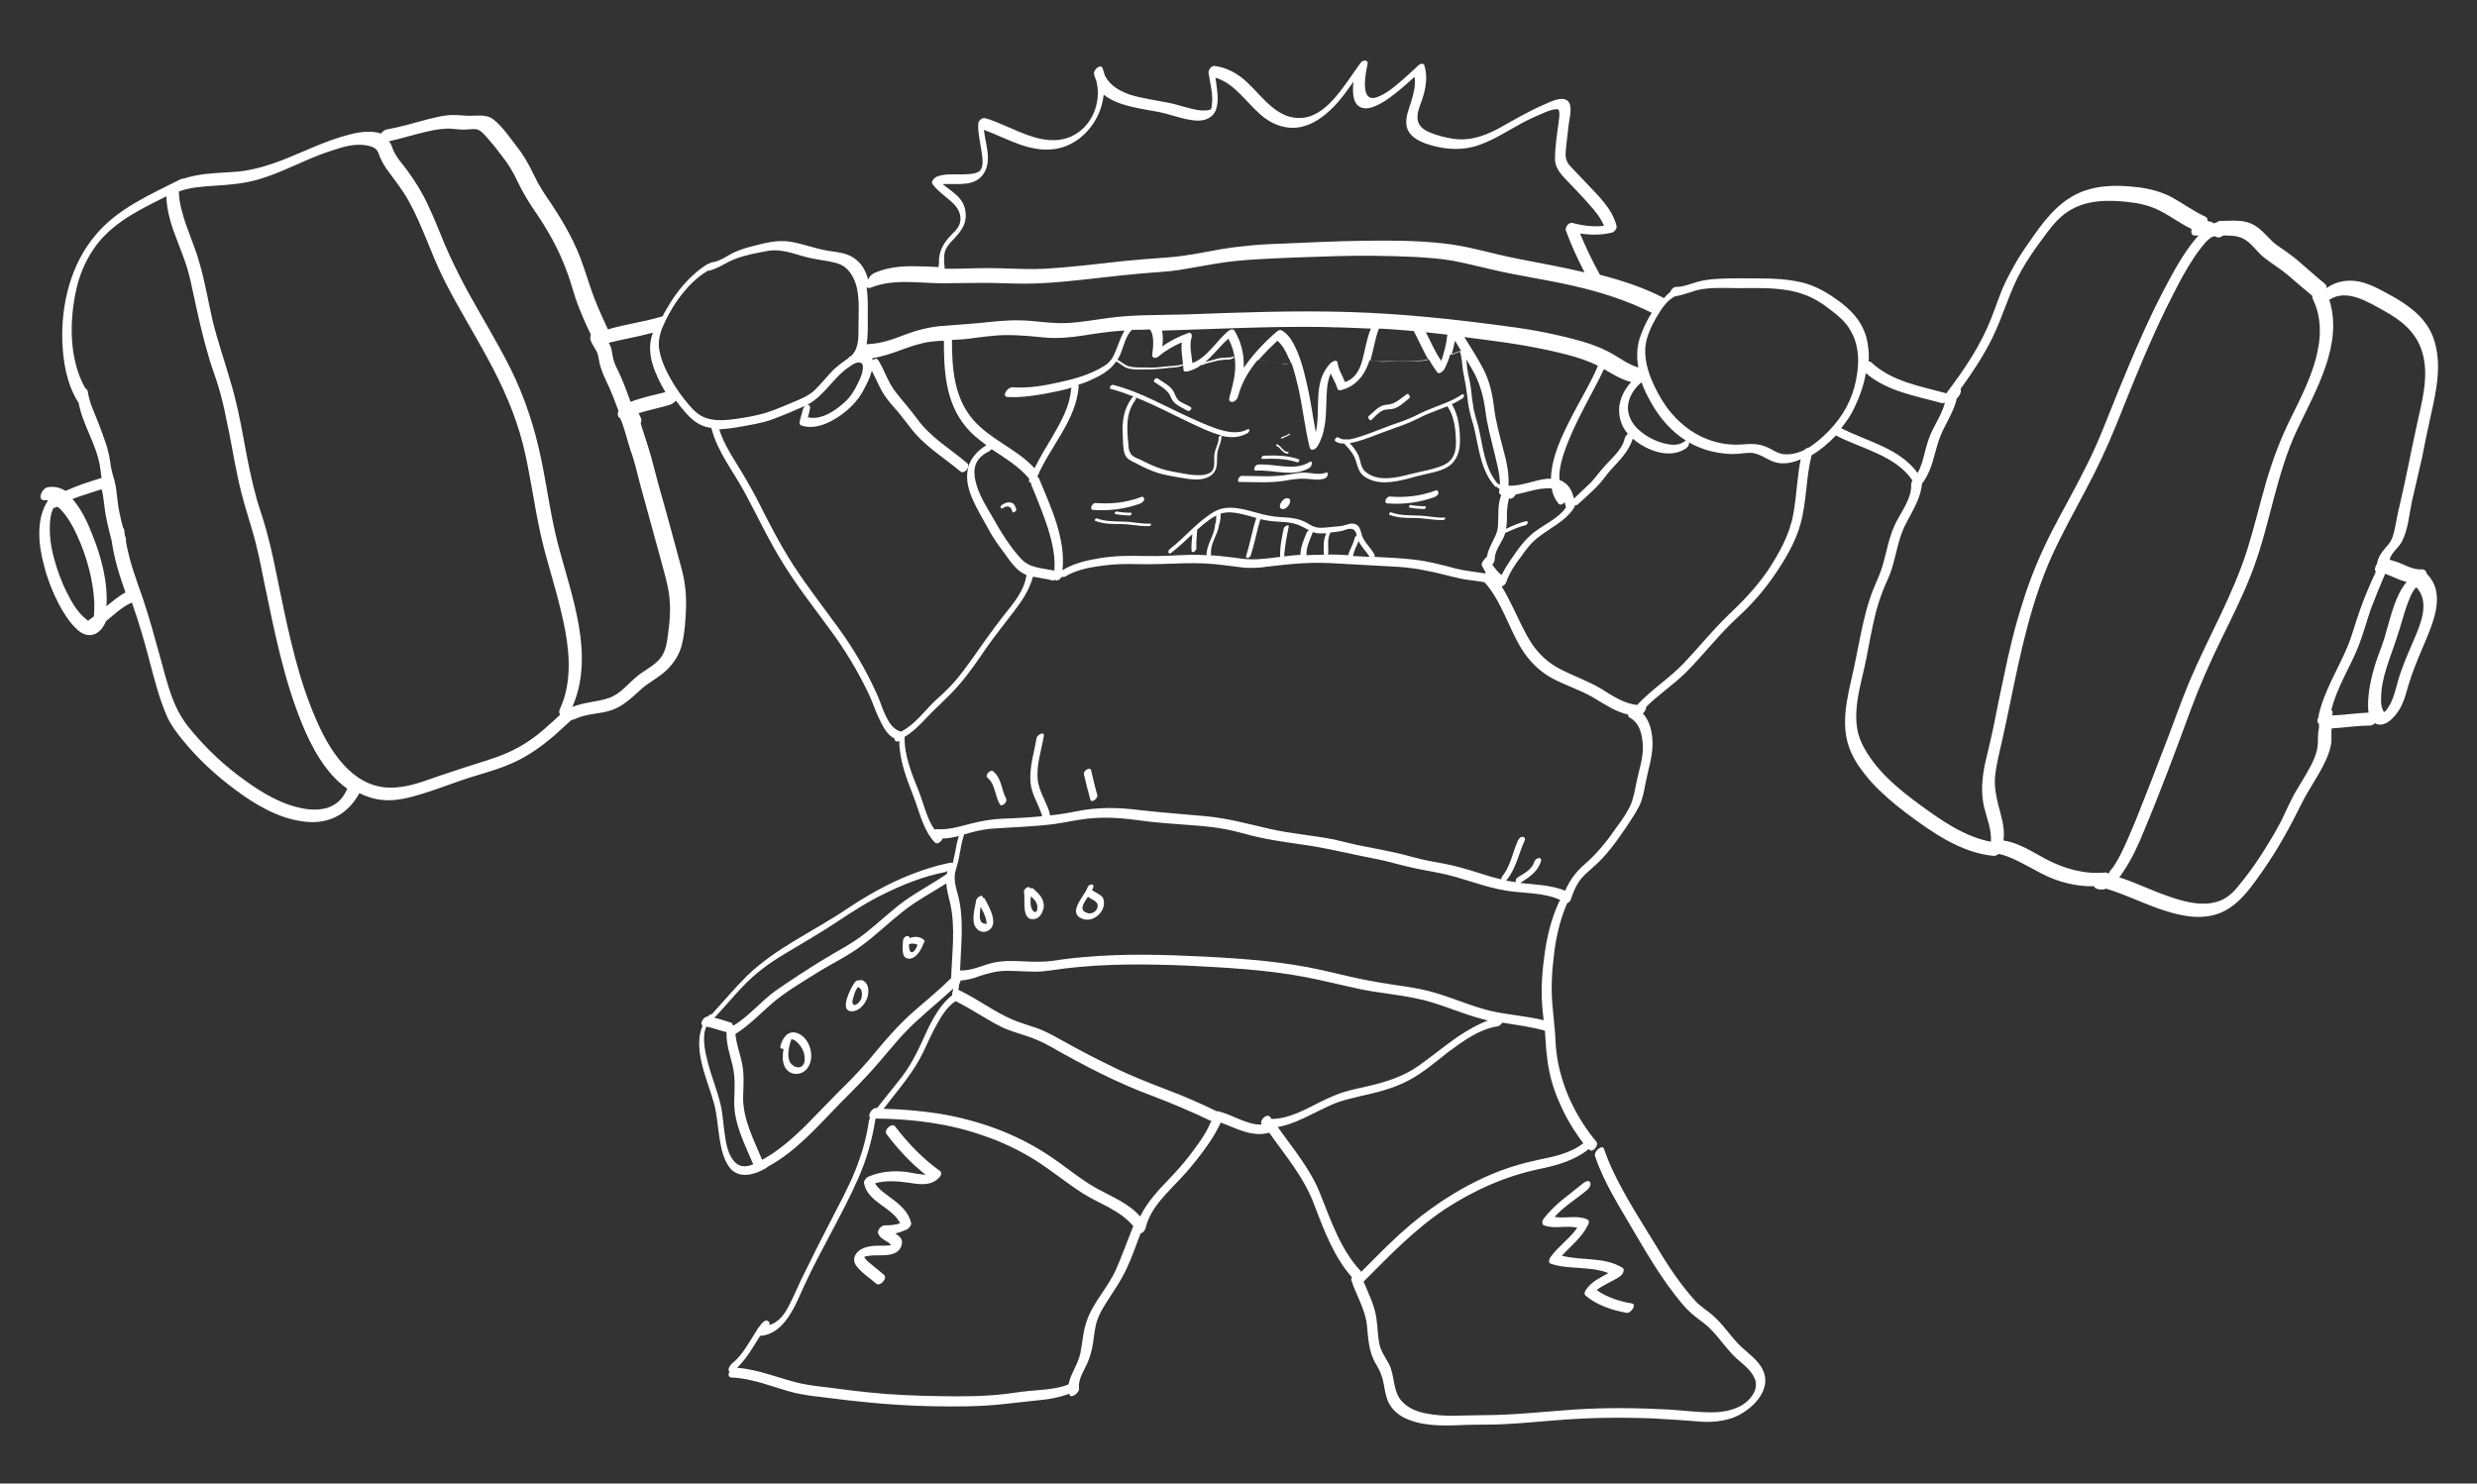 <?xml version="1.0" encoding="UTF-8" standalone="no"?>
<!-- Generator: Adobe Illustrator 19.2.1, SVG Export Plug-In . SVG Version: 6.00 Build 0)  -->
<svg id="Layer_2" style="enable-background:new 0 0 612 366.6" xmlns="http://www.w3.org/2000/svg" xml:space="preserve" viewBox="0 0 612 366.6" version="1.1" y="0px" x="0px" xmlns:xlink="http://www.w3.org/1999/xlink">
<rect x="0" y="0" width="612" height="366.6" fill="#333333" stroke="none"/>
<style type="text/css">
	.st0{fill:#FFFFFF;}
</style>
<path class="st0" d="m251.1 125.9c-0.2-0.8-0.5-1.5-1.3-1.7s-1.6 0.1-2.3 0.6c-0.5 0.4-0.3 1.2 0.4 0.7 1-0.7 2-0.3 2.2 0.9 0.1 0.6 1.1-0.1 1-0.5z"/>
<path class="st0" d="m318 123.1c-1.3 0-2.7 2.7-1 2.7 1.3 0 2.7-2.7 1-2.7z"/>
<path class="st0" d="m327.6 116.8c-1.6 0.6-3.2 0.1-4.9 0-1.8-0.1-3.5 0.4-5.2 0.6-3.5 0.5-7.1 0.2-10.7 0.2-0.7 0-1.4 1.5-0.5 1.5 3.7 0 7.4 0.3 11.1-0.3 1.7-0.3 3.4-0.6 5.2-0.5 1.7 0.1 3.2 0.5 4.8-0.1 0.6-0.2 1.1-1.7 0.2-1.4z"/>
<path class="st0" d="m323.5 114.2c-3.7 2.3-8.6 0.3-12.7 0.6-0.7 0-1.4 1.5-0.5 1.5 4.4-0.3 9.4 1.8 13.4-0.8 0.5-0.5 0.7-1.9-0.2-1.3z"/>
<path class="st0" d="m320.9 113.5c-2.7-1-5.8-1-8.7-0.9-0.4 0-0.8 0.9-0.3 0.8 2.8-0.1 5.8-0.1 8.5 0.8 0.3 0.3 0.9-0.5 0.5-0.7z"/>
<path class="st0" d="m318.3 111.7c-1.2 0-1.7-1.4-2.7-1.9-0.2-0.1-0.5 0.3-0.2 0.4 1.1 0.5 1.5 1.9 2.8 1.9 0.1 0 0.3-0.4 0.1-0.4z"/>
<path class="st0" d="m318.5 107.2c-0.6 0.4-1.2 0.6-1.8 0.8-0.2 0.1-0.3 0.5-0.1 0.4 0.7-0.3 1.3-0.5 1.9-0.9 0.3 0 0.3-0.4 0-0.3z"/>
<path class="st0" d="m354.7 121.2c-3.7 1.4-7.4 1.8-11.3 1.5-0.8-0.1-1.7 1.6-0.6 1.7 4 0.3 7.9-0.2 11.7-1.6 0.4-0.2 0.9-0.6 0.9-1s-0.3-0.8-0.7-0.6z"/>
<path class="st0" d="m352.1 125.1c-1.2 0-2.4-0.1-3.5-0.3-0.3-0.1-0.7 0.5-0.4 0.6 1.2 0.3 2.4 0.3 3.7 0.4 0.3 0 0.6-0.7 0.2-0.7z"/>
<path class="st0" d="m356.9 127.9c-2.2 0.1-4.4-0.5-6.7-0.5-2.2-0.1-4.4 0-6.5-0.8-0.3-0.1-0.7 0.5-0.4 0.6 2 0.8 4.1 0.8 6.2 0.8 2.4 0 4.7 0.6 7.1 0.5 0.4 0 0.7-0.6 0.3-0.6z"/>
<path class="st0" d="m282 122.8c-3.7 1.4-7.4 1.8-11.3 1.5-0.8-0.1-1.7 1.6-0.6 1.7 4 0.3 7.9-0.2 11.7-1.6 0.4-0.2 0.9-0.6 0.9-1s-0.3-0.8-0.7-0.6z"/>
<path class="st0" d="m279.4 126.7c-1.2 0-2.4-0.1-3.5-0.3-0.3-0.1-0.7 0.5-0.4 0.6 1.2 0.3 2.4 0.3 3.7 0.4 0.3-0.1 0.6-0.7 0.2-0.7z"/>
<path class="st0" d="m284.2 129.4c-2.2 0.1-4.4-0.5-6.7-0.5-2.2-0.1-4.4 0-6.5-0.8-0.3-0.1-0.7 0.5-0.4 0.6 2 0.8 4.1 0.8 6.2 0.8 2.4 0 4.7 0.6 7.1 0.5 0.4 0.1 0.7-0.6 0.3-0.6z"/>
<path class="st0" d="m243.3 222.1c-0.1-0.2-0.3-0.3-0.5-0.2 0.2-1.1-1.4-0.3-1.6 0.5-0.3 1.8-0.9 3.7-0.6 5.6 0.3 1.7 1.9 2.8 3.5 2 2.9-1.5 0.2-6.1-0.8-7.9zm-1.2 3.8c0-0.6 0.1-1.2 0.2-1.8 0.3 0.5 0.5 1.1 0.8 1.6 0.2 0.6 0.5 1.2 0.6 1.8 0 0.2 0 0.5 0.1 0.8-1.5 0-1.8-0.9-1.7-2.4z"/>
<path class="st0" d="m255.3 219.6c-0.2-0.2-0.5-0.2-0.7 0-0.3-1-1.8 0.1-1.6 0.9 0.4 1.7-0.8 7.2 2.6 6.6 1.4-0.2 2.1-1.8 2.3-3 0.1-2.1-1.3-3.3-2.6-4.5zm0.7 5.7c-0.4 0.2-0.9-0.2-1-0.6-0.5-0.9-0.4-2.1-0.3-3.2 0.8 0.7 1.5 1.4 1.6 2.5 0 0.3 0 1.2-0.3 1.3z"/>
<path class="st0" d="m272.4 221.7c-0.6-0.7-1.6-1.1-2.4-1.6-0.1 0-0.1-0.1-0.2-0.1 0.1-0.2 0.2-0.4 0.3-0.7 0.4-1.2-1.2-0.8-1.4 0-0.7 2.1-5.3 6.4-1.1 7.8 2.1 0.7 4.4-0.9 5-2.9 0.2-0.7 0.3-1.7-0.2-2.5zm-1.2 2.3c-0.1 1-1.1 1.8-2.2 1.7-0.6-0.1-1.3-0.4-1.5-1-0.3-0.9 0.7-2.1 1.1-2.8 0.1-0.1 0.1-0.2 0.2-0.3 0.9 0.7 2.6 1.1 2.4 2.4z"/>
<path class="st0" d="m228.3 232.3c-1-1-2.4-0.9-3.6-0.5v-0.1c0-0.5-0.6-0.4-0.9-0.3-0.4 0.2-0.7 0.7-0.7 1.1 0 1.3-0.6 4.3 1.4 4.4s3.2-2.5 3.8-4c0.2-0.2 0.2-0.5 0-0.6zm-3.3 2.9c-0.4-0.3-0.4-1.2-0.4-1.6v-0.3c0.7-0.2 1.5-0.2 2.1 0.2-0.3 0.8-1 2.2-1.7 1.7z"/>
<path class="st0" d="m212.9 242.2c-0.2-0.1-0.4 0-0.6 0.1-0.2-0.1-0.6-0.1-1 0.3-0.9 1.1-4.1 7.1-1 7.3 1.8 0.1 3.3-1.6 3.9-3.1 0.6-1.6 0.6-4-1.3-4.6zm-0.1 4.6c-0.2 0.5-1.3 2-2 1.4-0.5-0.5 0.1-1.8 0.2-2.3 0.2-0.7 0.5-1.4 1-2 1.1 0.4 1.1 1.9 0.8 2.9z"/>
<path class="st0" d="m196.7 255.2c-2.2-0.6-3.5 1.6-3.9 3.4-0.1 0.4 0.3 0.6 0.7 0.6h0.1c-0.3 1.5-0.3 3.1 0.2 4.2 0.9 2.2 3.7 2.6 5.3 1 2.6-2.5 1.2-8.2-2.4-9.2zm1.2 8.4c-1 0.5-2.2-0.3-2.7-1.1-0.8-1.4-0.3-3.9 0.2-5.3 0.1-0.2 0.1-0.3 0.1-0.4 0.5 0 1.1 0.4 1.4 0.7 1.1 1 1.9 2.5 1.9 3.9 0.1 0.8-0.1 1.8-0.9 2.2z"/>
<path class="st0" d="m403.2 322.1c-2.9-0.5-6.2-1.5-8.7-3.3 1.7-1.4 4.1-2.2 5.9-3.5 0.4-0.3 1.2-1.5 0.5-2-4.5-2.8-10-1.7-15-3 2.2-2.4 4.9-4.5 6.4-7.5 0.3-0.5 0.5-1.2-0.2-1.5-2.6-1.1-5.4-0.1-8-0.6 2.3-2.6 5.5-4.5 8.1-6.7 0.4-0.4 1-1.2 0.7-1.8s-1.1-0.3-1.5 0c-3.5 2.9-7.4 5.4-10.1 9.1-0.3 0.4-0.4 1.3 0.2 1.5 2.7 1 5.5-0.1 8.2 0.6-1.8 2.6-4.6 4.5-6.5 7.1-0.3 0.4-0.9 1.5 0 1.8 4.5 1.5 9.8 0.5 14.2 2.3-2 1.1-4 2-5.4 3.9-0.3 0.4-0.8 1.2-0.2 1.7 2.7 2.3 6.6 3.6 10 4.2 1.1 0.3 2.7-2.1 1.4-2.3z"/>
<path class="st0" d="m232.3 289.4c-4.2-3-7.9-6.8-11.1-11-0.8-1.1-2.9 0.8-2.2 1.8 2.8 3.7 6 7.2 9.7 10.1-0.4 0-0.7-0.1-0.9-0.1-1.3-0.1-2.5-0.4-3.8-0.6-3.2-0.4-6.6-0.1-9.5 1.2-0.5 0.2-1.2 1.1-1 1.7 1 4.7 7 5.8 8.9 9.8-1.2 0.4-2.5 0.5-3.8 0.5-0.9 0-2 1.3-1.6 2.1 0.5 1.1 1.7 1.6 2.6 2.2l0.6 0.6c-2.3 0.3-4.5-0.2-6.8 0.7-1.8 0.7-3.1 2.5-1.9 4.3 1.3 1.8 3.4 3.1 5 4.5 0.9 0.8 2.9-1.3 1.9-2.2-0.9-0.8-1.9-1.5-2.8-2.3-0.7-0.6-1.6-1.2-2.1-2.1 0.3-0.1 0.6-0.2 0.7-0.2 1.1-0.2 2.1-0.2 3.2-0.2 2 0 4.5-0.1 5.3-2.3 0.6-1.6-0.4-2.4-1.5-3.1 1-0.2 1.9-0.6 2.9-1 0.5-0.3 1.2-1.1 1-1.7-0.6-2.5-2.6-4.3-4.6-5.8-1.4-1.1-3.4-2.3-4.3-3.9 2.8-0.8 5.8-0.5 8.6-0.1 2.5 0.4 5.3 0.8 7.2-1.3 0.4-0.2 0.8-1.2 0.3-1.6z"/>
<path class="st0" d="m271.1 196.4c-0.6-2-1-4-1.5-6-0.2-1.1-2 0.1-1.8 0.9 0.5 2.1 1 4.2 1.6 6.3 0.3 1 2-0.4 1.7-1.2z"/>
<path class="st0" d="m248.6 197.4c-1.2-2.3-1.1-5-3.2-6.8-0.7-0.6-2.2 1-1.4 1.6 1.9 1.6 1.8 4.4 3 6.5 0.4 0.9 2-0.5 1.6-1.3z"/>
<path class="st0" d="m308.2 106.1c-2.4 1.3-5.3 0.6-7.7-0.2-2.3-0.8-4.5-1.8-6.7-2.8-6.2-2.8-12.1-6.3-18.8-8-0.5-0.1-1.1 0.9-0.6 1 2 0.5 3.9 1.2 5.7 1.9-0.1 0-0.3 0.1-0.4 0.3-2.1 2.8-2.5 5.8-2.3 9.3 0.1 1.4 0 2.9 0.4 4.3 0.4 1.6 1.8 2 3.1 2.7 1.7 0.9 3.4 1.7 5.3 2.3 1.7 0.5 3.5 0.8 5.2 1.1 2.5 0.4 5.7 1.1 7.9-0.6 1.2-0.9 1.4-2.3 1.4-3.7 0-1.1 0-2 0.4-3 0.3-1 0.7-1.8 0.7-2.9v-0.1c2.2 0.5 4.3 0.5 6.3-0.6 0.7-0.3 0.8-1.4 0.1-1zm-7.1 2.1c0 1.2-0.6 2.2-0.9 3.3-0.2 0.6-0.2 1.3-0.2 2 0 1 0.1 2.3-0.7 3.1-0.6 0.5-1.5 0.7-2.3 0.8-1.6 0.1-3.2-0.1-4.7-0.4-1.8-0.3-3.5-0.6-5.2-1.1-1.9-0.6-3.6-1.4-5.3-2.3-0.9-0.4-2-0.7-2.5-1.6-0.4-0.6-0.5-1.5-0.5-2.2-0.4-3.8-0.7-7.7 1.7-10.9 0.2-0.3 0.2-0.5 0.1-0.7 4.6 1.8 9 4.2 13.5 6.3 2.2 1 4.9 2.4 7.7 3.1-0.4 0-0.7 0.3-0.7 0.6z"/>
<path class="st0" d="m361.2 97.5c-2.7 1.8-5.9 2.7-8.9 4-1.6 0.7-3.2 1.6-4.8 2.2-1.7 0.7-3.5 1.2-5.2 1.9-1.9 0.7-3.8 1.5-5.7 2.1-0.9 0.3-2.5 0.9-3.8 0.9-0.1-0.1-0.3-0.1-0.5 0-0.6 0-1.2-0.2-1.6-0.5s-1.2 0.6-0.8 0.9c0.6 0.5 1.3 0.6 2.2 0.6 1.3 1.4 2.5 2.7 3 4.6 0.4 1.3 0.7 2.5 1.8 3.4 3.2 2.4 7.4 1.6 10.9 0.7 1.7-0.5 3.4-0.9 5.1-1.3 1.4-0.3 2.7-0.6 4-1.2 2.6-1.2 3.7-3.5 3.8-6.3 0.1-3.1-0.3-7-2-9.6 0.9-0.4 1.8-0.9 2.7-1.5 0.4-0.3 0.5-1.3-0.2-0.9zm-3.6 2.9c1.6 2.2 2 5.3 2.1 7.9 0.2 2.9-0.3 5.5-3.2 6.7-2.6 1.1-5.5 1.5-8.2 2.2-3.4 0.9-7.9 1.9-10.9-0.6-1.2-1-1.2-2.6-1.7-3.9-0.5-1.2-1.3-2.2-2.2-3.2 0.7-0.1 1.3-0.3 1.8-0.4 2.1-0.6 4.1-1.4 6.2-2.2 1.8-0.7 3.7-1.3 5.5-2 1.6-0.6 3.2-1.4 4.8-2.2 1.8-0.8 3.8-1.5 5.8-2.3-0.1 0 0 0 0 0z"/>
<path class="st0" d="m294.2 100.6c-0.8-0.5-1.7-0.8-2.5-1.3-1-0.6-1.2-1.4-1.7-2.5-0.8-1.5-2.6-2.3-4-3.3-0.4-0.3-1.2 0.6-0.8 0.9 1.6 1.1 3.4 1.9 4.1 3.8 0.8 1.9 2.5 2.3 4.1 3.3 0.5 0.3 1.3-0.6 0.8-0.9z"/>
<path class="st0" d="m338.8 103.8c0.7-0.6 1.3-1.4 2.1-1.9 1-0.8 1.8-0.7 2.9-0.8 1.7-0.2 3.1-1.7 4.4-2.7 0.4-0.3-0.2-1.3-0.6-1-1.6 1.1-2.9 2.5-4.9 2.6s-3 1.6-4.5 2.8c-0.4 0.3 0.2 1.3 0.6 1z"/>
<path class="st0" d="m598.5 140.7c-1.7 0.1-3.2-0.5-4.7-1.2-1.1-0.5-2.3-0.9-3.4-1.2 0.4-1.7 2.2-2.9 3-4.4 1.6-3 1.8-6.6 2.5-9.9 0.8-3.6 1.7-7.2 2.5-10.8 0.7-3.5 1.4-7.1 2.2-10.6 1.4-6.2 2.8-12.7 0.7-18.9-1.6-4.7-5.5-7.8-9.7-10.2-2.7-1.5-5.5-3.2-8.6-3.9-3-0.6-5.8-0.1-8.2 1.6 0.1-0.4 0-0.7-0.3-1-2.2-1.8-4.3-3.7-6.4-5.5-1-0.9-2.1-1.7-3.2-2.5s-2.3-1.5-3.3-2.4c-1.7-1.6-3.1-3.5-5.3-4.5-2.4-1.1-5.2-0.7-7.7-0.7-0.3 0-0.6 0.1-0.8 0.3-0.3 0.1-0.6 0.2-0.8 0.3-0.1-0.1-0.2-0.1-0.3-0.2-0.4-0.2-0.9-0.3-1.3-0.4 0.1-0.5-0.1-0.9-0.6-1.1-2.8-1.3-5.4-3.2-8.1-4.7-2.6-1.4-5.3-2.1-8.2-2.5-5.8-0.7-12-0.7-17.1 2.6-4.8 3-8 8-11.2 12.6-1.8 2.6-3.3 5.4-4.7 8.2-1.4 2.9-2.3 5.9-3.5 8.9-2.6 6.7-6.6 12.6-10.9 18.3-0.1 0.1-0.1 0.2-0.2 0.3-6.5-1.8-13.5-2.9-18.6-7.7-0.2-0.2-0.4-0.2-0.6-0.1 0.1-1.4 0-2.8-0.2-4.2-0.7-5.1-3.9-8.6-8-11.4-2.7-1.9-5.5-3.4-8.7-4.1s-6.5-0.9-9.7-0.9c-3.5 0-7.1-0.1-10.6 0.1-1.8 0.1-3.6 0.3-5.3 0.8s-3.3 1.2-5.1 1.2c-0.6 0-1.2 0.6-1.4 1.2-0.6 0.5-1.1 1-1.6 1.6l-0.1-0.1c-5-2.6-10.3-4.3-15.7-5.7-1.8-3.3-3.5-6.7-4.9-10.2 2.6 0.4 5.2 0.4 7.8-0.2 0.6-0.1 1.4-1 1.2-1.7-1.1-4.3-4.5-7.4-7.4-10.5-1.2-1.3-2.5-2.6-3.8-4-0.6-0.6-1.1-1.3-1.3-2.2-0.2-1 0-2.2 0.1-3.3 0.2-1.7 0.4-3.5 0.6-5.2 0.2-1.5 1-4.4-0.2-5.6-1.4-1.4-4.4 0.2-5.8 0.8-3.8 1.6-7.3 3.7-10.9 5.7s-7.4 3.4-11.6 2.8c-2-0.3-4-0.8-5.9-1.6-1-0.4-2.1-1.1-2.6-2.1-1-1.9 0.2-4.3 0.8-6.1 0.9-2.8 1.4-5.5 0.5-8.4-0.2-0.6-1.1-0.3-1.4 0-1.6 1.5-3.3 3.1-5 4.5-1.5 1.3-3.2 2.6-5 3.3-4.7 2-3.1-5.9-2.6-8.1 0.2-1.2-1.3-0.9-1.7-0.3-2 2.7-3.8 5.6-6 8.2-2.1 2.5-4.8 5-8.2 5.4-6.2 0.7-9.8-4.9-13.7-8.6-2.3-2.2-5-3.8-8.2-4.2-0.8-0.1-1.6 1-1.5 1.7 0.4 2.6 1.2 5.5 0.8 8.1 0 0.3-0.1 0.7-0.2 0.8-0.1 0.2 0 0.1-0.2 0.2-0.5 0.2-1.5 0.2-2.2 0.2-2.9-0.3-5.7-1.5-8.6-2-3-0.6-6.1-1-9-1.9-2.6-0.9-5-2.3-6.2-4.7-0.2-0.6-0.4-1.3-0.6-1.9-0.5-1.1-2.3 0.5-2.1 1.4 0.1 0.7 0.4 1.3 0.6 1.9 1.3 5.2-1.1 11.3-6.2 13.6-7.2 3.2-14.6-2.6-21.3-4.5-0.8-0.2-1.7 0.7-1.7 1.4-0.1 1.9 0.3 3.7 0.6 5.5 0.2 1.6 0.9 4.2 0.1 5.7-0.7 1.4-3.5 1.2-4.8 1.3-2 0-4.1-0.2-6 0.5-0.6 0.2-1.7 1.2-1.2 1.9 1.3 1.7 2.9 2.8 4.5 4.2 1.6 1.3 2.8 3.2 2.3 5.3-0.4 1.7-2.1 2.8-3.1 4.1-1.4 1.7-2.2 3.6-2.1 5.9v0.2c0 0.1-0.1 0.3-0.1 0.4v0.4c-1.8-0.1-3.7-0.2-5.5-0.2-3.4-0.1-6.8 0.2-10 1.5-0.8 0.3-1.6 0.9-1.9 1.8-0.6-2.2-1.6-4.1-3.6-5.4-1.8-1.2-4-1.4-6.1-1.7-3.3-0.5-6.4-1.8-9.7-2.3s-6.7 0.5-9.8 1.3c-1.5 0.4-3 0.9-4.4 1.6-1.5 0.8-3 1.9-4.8 2.2-0.3 0-0.5 0.1-0.8 0.3-0.1 0-0.3 0.1-0.4 0.1-4.4 2.7-7.9 7-10.4 11.5-0.3 0.5-0.6 1-0.8 1.5-0.2 0-0.3 0-0.5 0.1-4.3 1.3-8.7 1.8-13 3.1-1.1-2.4-2.2-4.8-3.2-7.3-1.1-2.8-1.9-5.6-2.9-8.4-1.8-5.5-4.8-10.7-8-15.5-1.6-2.3-3.1-4.6-4.3-7.2-1.2-2.5-2.5-4.8-4.2-6.9-1.7-2.2-3.5-4.9-5.7-6.6-1.8-1.4-4.3-0.8-6.4-0.9-1.7-0.1-3.4-0.3-5.1-0.1-1.6 0.2-3.2 0.6-4.8 1-3.4 0.9-6.7 1.9-10.1 2.5-0.5 0.1-1 0.5-1.3 1-2.4-0.8-5.4-0.4-7.7 0.2-6 1.5-11.4 4.3-17.1 6.5-3.4 1.3-6.9 2.3-10.5 2.7-3.6 0.3-7.2 0.3-10.7 1-0.9 0.2-1.8 0.4-2.7 0.7-0.3 0-0.6 0.1-0.9 0.2-7.5 3.8-15.5 7.2-21 13.8-6.1 7.2-8.5 17-8.2 26.3 0.2 5.1 1.1 10.4 3.8 14.8 0.1 0.1 0.1 0.2 0.2 0.2 1 5.7 4.7 10.7 5.4 16.5 0.1 0.8 0.2 1.5 0.3 2.2-3 0.9-6 1.9-8.9 3.2-1.3-0.8-2.8-1.2-4.4-0.9s-2.8 3.6-0.5 3.2h0.6c-3.1 4.6-2.4 11.1-1 16.2 0.8 3.2 2 6.3 3.5 9.2 1.2 2.3 2.6 4.6 4.5 6.4 1.3 1.3 3.1 2.1 4.9 1.1 1.2-0.7 1.9-1.8 2.4-3l1.8-1.5c1.4-1.2 2.9-2.4 4.6-3.1 1.6 4.6 3 9.2 4.2 13.9 1.3 4.8 2.5 9.8 4.5 14.3 0.9 2 2.3 3.9 3.7 5.6 3.8 4.7 8.3 8.9 13.2 12.5 4.7 3.5 10.2 6.8 16.1 7.7 2.9 0.5 5.8 0.3 8.4-0.9s4.7-3.4 6.1-6c1.8 0.9 3.7 1.5 5.9 1.7 3.2 0.3 6.5-0.6 9.5-1.5 4-1.2 7.9-2.8 12-4.1 3.9-1.2 7.7-2.2 11.4-4 3.3-1.6 6.4-3.8 9.2-6.2 1.5-1.3 2.9-2.7 4.4-4 0.3 0 0.6-0.1 0.8-0.2 2.9-1.4 6.1-1.2 9.1-2.2 2.8-1 4.8-2.9 7-4.9 2.1-2 4.7-3.1 6.7-5.1 1.8-1.8 3.1-3.8 3.7-6.3 0.7-2.9 0.9-6 1-9 0.1-3.1-0.2-6.2-1-9.3-1.8-6.6-3.5-13.1-5.4-19.7-1-3.5-1.8-7.1-2.9-10.6-0.5-1.7-1.1-3.3-1.6-5-0.1-0.3-0.2-0.7-0.3-1 0.2-0.4 0.2-0.9 0.1-1.2-0.2-0.4-0.4-0.9-0.6-1.3 2.6-0.8 5.2-1.3 7.8-2.1 0.5-0.2 1-0.5 1.4-1 0.8 1.1 1.7 2.2 2.6 3.2 1.6 1.8 3.4 3.1 5.8 3.5 0.1 0 0.3 0 0.4 0.1v0.1c1.5 5.8 5.4 10.6 8.2 15.8 3.2 5.9 6 12 9.6 17.7 3.4 5.5 7.4 10.6 11.2 15.8 3.9 5.2 7.2 10.7 10 16.6 1 2.2 1.7 4.5 2.8 6.6 0.8 1.6 1.8 3.3 3.4 4.1 0 0.5 0.4 0.9 0.9 0.7 0.1 0 0.2-0.1 0.3-0.1 0 4.8 1.8 9.3 3.5 13.7 1.5 3.8 2.4 8.4 5.3 11.4 0.5 0.6 1.6-0.2 1.9-1 1.4 0 2.7-0.3 4-0.6-0.4 1.3-0.7 2.7-0.9 4l-0.6 2.7c-0.1-0.1-0.4-0.2-0.7-0.1-9.2 1.9-17.9 6.3-25.6 11.5-8.2 5.5-17.5 9.6-24.6 16.5-3 3-5.7 6.2-8.6 9.4-0.4 0-0.8 0.3-1 0.6h-0.1c-1 0-2 1.9-1.2 2.2-2.5 6 1.2 13.4 2.8 19.2 0.8 2.9 0.9 5.9 1.4 8.8 0.4 2.5 1 5.4 2.7 7.4 2.4 2.6 6.1 1.4 8.7-0.1 0.2-0.1 0.4-0.3 0.5-0.4 7.1-3.8 12.5-10.2 18.1-15.9 3.2-3.2 6.4-6.4 9.3-9.8 3.1-3.6 6-7.3 9.5-10.4 2.9-2.7 6-5.2 8.9-7.9 0 0.3-0.1 0.7-0.2 1s-0.1 0.5 0 0.6c-3.9 3-6 8.3-8 12.6-1.4 3-3 5.8-5.1 8.4-1.8 2.3-3.7 4.6-5.5 6.9h-0.3c-1 0-2.1 1.9-1.4 2.4-0.1 0.2-0.2 0.4-0.3 0.7-0.6 4.3-1.8 8.4-3.4 12.4-1.7 4.2-3.9 8.2-6 12.3-2.2 4.2-4.3 8.4-6.4 12.7-1.4 2.7-2.5 5.5-3.9 8.2-1.1 2.2-2.6 4.3-4.9 4.9 0.1-0.4 0-0.8-0.4-1-0.7-0.3-1.3 0.4-1.7 0.9-0.2 0.3-0.4 0.6-0.6 0.8s-0.3 0.4-0.4 0.6c-1.9 2.9-3.5 6.2-6.2 8.3-0.4 0.4-1 1.2-0.7 1.8 0 0.1 0.1 0.1 0.1 0.2-0.3 0.6-0.3 1.3 0.5 1.4 5.5 0.2 10.5 2.5 15.7 3.8 2.6 0.6 5.4 0.9 8 1.2 2.9 0.4 5.8 0.7 8.6 1 5.8 0.6 11.7 1 17.5 1.1 5.7 0.1 11.4 0.1 17.1-0.5 3-0.3 6.1-0.7 9.1-1 2.6-0.2 5.1-0.7 7.5-1.6 0.1 1.5 2.5-0.1 2.4-1.3-0.2-1.9 0.7-3.5 1.5-5.1 0.8-1.5 1.3-3 1.7-4.7 0.4-1.8 0.5-3.7 0.9-5.6s1.2-3.5 2.2-5.1c1.9-3.1 4-5.9 5.5-9.2 1.3-2.8 2.3-5.7 3.4-8.6 0.7-0.2 1.2-0.9 1.3-1.5 1.2-5 5.5-8.7 8.8-12.3 1.8-1.9 3.4-3.9 5-6 1.8-2.4 3.5-4.9 4.7-7.6 3.9 1.4 7.7 3.7 12 2.5 4 5.7 8.5 10.9 11 17.5 2.4 6.3 4.9 13.1 9.4 18.2-0.1 0.3-0.2 0.6-0.1 0.8 1.2 3.7 3.3 6.9 3.8 10.8 0.4 3.6 0.4 6.9 2.4 10.1 0.9 1.5 1.5 3 1.8 4.8 0.3 1.5 0.5 3.1 1.2 4.5 1 2 2.8 3.4 4.9 4.2 4.5 1.8 9.7 1.5 14.4 1.3 3.2-0.1 6.5 0 9.7-0.2 4-0.2 7.9-0.6 11.9-0.9 8.1-0.7 16.2-0.8 24.3-0.5 4 0.2 8 0.5 12 0.8 2.6 0.2 5.3-0.1 7.7-0.9 4.5-1.6 10.1-6.8 7.5-12-1.2-2.4-3.5-3.9-5.4-5.7-2.6-2.5-4.4-5.6-7.2-7.9-1.3-1.1-2.8-2-4-3.3s-2.3-2.7-3.4-4.1c-2.2-2.9-4.2-6-6.1-9.2-3.8-6.2-7.9-12.5-11-19.1-0.8-1.7-1.5-3.5-2.1-5.2-0.4-1.2-2.6 0.6-2.2 1.8 2.3 6.9 6.4 13 10 19.3 3.4 5.8 6.9 11.6 11.2 16.8 1 1.2 2.1 2.4 3.4 3.4 1.3 1.1 2.8 2 4 3.3 2.3 2.3 4.1 5.2 6.6 7.4 1.7 1.5 4 3.2 4.5 5.6 0.4 2.5-1.7 4.8-3.7 5.9-2.2 1.2-4.8 1.6-7.3 1.6-3.5 0-7.1-0.5-10.6-0.7-7.7-0.4-15.3-0.5-23 0-7.6 0.5-15.2 1.4-22.9 1.4-4.6 0-9.3 0.5-13.8-0.4-2.3-0.4-4.6-1.3-6.2-3.1-2.3-2.6-1.6-6.4-3.2-9.3-0.9-1.6-1.9-3-2.3-4.8-0.4-2-0.4-4.1-0.7-6.1-0.4-3.3-1.9-6.2-3.2-9.3 6.4-6.4 12.6-12.9 20.1-17.9 7.2-4.7 14.8-8.1 23.2-9.9 4.4-0.9 8.8-2.1 12.4-5 0 0.1 0.1 0.1 0.1 0.2 0.7 0.9 2.5-1.1 1.7-2-5-6-8.5-13.3-9.7-21-0.3-2-0.4-4-0.5-6.1l-0.6-6.3c-0.4-4.2-0.2-8.3 0.3-12.4 0.5-4.5 1.5-9 3.3-13.1 0.4-0.2 0.8-0.5 0.9-0.9 0.5-1.5 1.1-3.1 2-4.4 0.9-1.4 2.3-2.5 3.5-3.6 3.3-2.8 5.8-6.4 8.2-9.9 1.1-1.7 2.3-3.4 3.2-5.2s1.2-3.8 1.6-5.8c0.6-3.2 1.7-6.3 1.7-9.6 0-2.6-0.6-5.6-2.4-7.5 0.5-0.4 0.9-1.2 0.8-1.6 3.1-3.1 6.8-5.5 9.9-8.6 3.7-3.7 7-7.9 10.8-11.7 1.8-1.8 3.8-3.5 5.5-5.4 1.8-1.9 3.4-3.9 4.9-6 2.9-4.1 5.8-8.8 7.1-13.7 1.5-5.5 1.3-11.3 2.7-16.8 2.2-1.3 4.2-3 6-4.9 6.3 3.3 14.7 4.9 18.9 11.1-0.2 0.4-0.3 0.7-0.3 1.1 0.1 3.3-2.2 6.3-3.7 9.2-1.8 3.5-2.3 7.2-3.4 10.9-0.6 2-1.5 3.9-2.3 5.8-0.7 1.8-1.3 3.7-1.8 5.6-1 3.8-1.7 7.7-2.5 11.6-1.3 6.9-4.1 14.6-1.7 21.6 1.1 3.3 3.4 6.3 5.7 8.9 2.5 2.7 5.3 5.1 8.2 7.3 6.4 4.8 13.6 10 21.9 10.8 0.4 0 0.9-0.2 1.2-0.5 1.5 0.3 2.9 0.9 4.2 1.5 2.1 1 4.2 2.2 6.3 3.3 4 2.1 8.5 3.3 13.1 3.2 0.1 0.3 0.3 0.5 0.6 0.6 0.8 0.3 1.6 0.3 2.4 0 4.3 1.3 8.4 3.3 12.6 4.8 4.5 1.6 9.6 3 14.4 1.6 5.5-1.6 8.9-6.9 12-11.3 3.6-5.2 6.6-10.7 9.4-16.4 1.6-3.2 3.7-6.1 5.3-9.3 0.8-1.6 1.5-3.2 1.8-4.9 0.3-1.4 0-2.7 0.2-4.1 3.2-0.2 6.3-0.7 9.5-0.7 0.4 0 0.9-0.3 1.2-0.6 0.2 0.1 0.5 0.3 0.7 0.3 1.8 0.4 3.5-1.2 4.5-2.5 1.7-2.1 2.3-4.5 3-7 1-3.4 2.4-6.7 3.8-10 2.3-5.5 5.7-12.8 0.8-17.7-0.1-0.5-0.4-1.1-1.1-1.1zm-365.2-76.8c-0.2-2.2 1.1-3.6 2.6-5.1 1.4-1.5 2.6-3.1 2.7-5.2 0.1-2.2-0.7-4-2.3-5.4-1.1-1-2.3-1.8-3.4-2.7 3.7-0.2 8 0.8 10.2-2.7 2-3.2 0.4-7.1 0-10.7 5.8 2.1 11.3 5.7 17.7 4.7 5.6-0.9 9.9-5.5 11.4-10.8 0.2-0.9 0.4-1.7 0.5-2.6 3.5 2.8 9 3.4 13.2 4.2 3.3 0.6 6.4 2 9.7 2.2 2.2 0.1 4.2-0.7 4.9-2.9 0.4-1.2 0.4-2.5 0.3-3.8s-0.3-2.6-0.5-3.9c5.1 1.5 8 6.8 12.1 9.9 2.4 1.8 5.3 2.8 8.3 2.4 3.5-0.5 6.3-2.6 8.7-5 1.9-1.9 3.4-4.1 5-6.3-0.3 2.8-0.2 6 2.4 6.5 1.4 0.3 2.9-0.4 4.1-1 1.7-0.9 3.2-2.1 4.7-3.3 1.3-1.1 2.6-2.2 3.9-3.4 0.3 2-0.2 4-0.8 6-0.6 1.9-1.5 4-1.2 6 0.4 2.5 2.7 3.7 4.8 4.5 3.8 1.3 8 1.8 12 0.7 3.8-1.1 7.1-3.2 10.5-5.1 1.9-1.1 3.8-2 5.7-2.8 1.1-0.5 2.4-1.1 3.7-1.3h0.7c0.2 0.1 0.2 0.2 0.3 0.4 0.2 0.9 0 1.9-0.1 2.8-0.4 3-0.9 6-0.9 9 0 2.6 1.8 4.2 3.5 6s3.5 3.6 5.1 5.5c1.4 1.5 2.7 3.2 3.5 5.1-2.6 0.3-5.2 0-7.7-0.7-1-0.3-2 1.1-1.7 1.9 1.3 3.6 2.9 7 4.6 10.3-5.5-1.3-11.1-2.3-16.7-3.4-6.2-1.2-12.3-3.2-18.6-3.8-6.5-0.7-13.1-0.7-19.6-0.6-6.6 0.1-13.2 0.4-19.8 0.7-3.4 0.1-6.8 0.3-10.1 0.7-3.2 0.3-6.3 0.9-9.5 1.5s-6.5 1.1-9.8 1.3c-3.2 0.2-6.5 0.5-9.7 0.8-6.4 0.7-12.8 1.5-19.3 1.9-3.7 0.2-7.4 0-11.2-0.1-3.6-0.1-7.3 0-10.9 0.1h-2.9c0-0.5-0.1-1-0.1-1.5 0-0.1 0-0.2-0.1-0.2 0.1-0.4 0.1-0.6 0.1-0.8zm-18.9 14.5c0-2.3 0.1-4.9-0.3-7.4 0.3 0.2 0.6 0.2 1 0.1 5.6-2.3 11.9-1.1 17.9-1.1 3.3 0 6.7-0.1 10-0.1s6.6 0.2 9.9 0.2c6.5 0 12.9-0.8 19.3-1.5 3.2-0.4 6.4-0.7 9.6-1s6.4-0.4 9.7-0.9c3.1-0.5 6.1-1.1 9.2-1.6s6.3-0.8 9.5-1c6.6-0.4 13.2-0.6 19.8-0.8s13.1-0.1 19.7 0.2c3.2 0.2 6.4 0.4 9.6 1 3.1 0.6 6.2 1.4 9.3 2.1 6.7 1.6 13.6 2.5 20.4 4.1 6.6 1.5 13.1 3.6 19.1 6.6-1.1 1.7-2 3.6-2.7 5.5-1 2.6-1.1 5.3-0.6 8-2.2-0.6-4.1-2-6-3.1-2.5-1.5-5.1-2.5-7.8-3.3-6-1.7-12-2.9-18.2-3.7-13.2-1.8-26.3-3.2-39.6-3.6-13.4-0.4-26.7 0.1-40.1 0.6-6.5 0.2-13 0-19.4 0.9-3.1 0.4-6.3 1-9.5 1.2s-6.3-0.2-9.5-0.5c-3.5-0.3-7-0.1-10.5 0.3-3.6 0.4-7.2 0.6-10.8 0.9-3.4 0.2-6.6 1-9.8 2.2-2.9 1.1-5.7 2.2-8.9 2.3-0.2 0-0.4 0.1-0.6 0.1 0.4-2.2 0.3-4.5 0.3-6.7zm187.8 28.8c-0.4 0.3-0.7 0.8-0.8 1.2-0.6 2.8-3.4 5-5.2 7.1-1.1 1.2-2 2.5-3.1 3.7-1.3 1.3-2.7 2.5-4 3.8l-0.2 0.2c-0.4-1.5-1-3-2.3-3.9-0.4-0.3-0.8-0.5-1.3-0.7-0.2-2.8 0.8-5.9 1.7-8.3 1.9-5 4.5-9.8 7-14.5 0.8-1.5 1.6-3.1 2.3-4.6 2.2 1.3 4.3 2.6 6.7 3.2-1.5 1.7-2.6 3.7-2.9 5.9-0.3 2.6 0.5 5.1 2.1 6.9zm-36 32.7c0.3 0.5 0.6 1.1 0.9 1.6-0.1 0-0.1 0.1-0.2 0.2-2.4-0.4-4.8-0.6-7.2-1.2-3.4-0.9-6.7-1.8-10.2-2.2-3.3-0.4-6.6-0.5-9.9-0.7 0.1-0.2 0.1-0.3 0-0.5-0.8-1.7-2.5-3-3.1-4.8-0.4-1.2-0.5-2.7-2.1-2.9-0.7-0.1-1.5 0.2-2.2 0.4-1 0.3-2 0.3-3 0.4-1.1 0.1-2.3 0.3-3.4 0.2-1.2-0.1-2.1-0.7-3.1-1.3-1.9-1-4-1.2-6.1-1.3s-4-0.5-6.1-1.1c-3.3-0.9-7.2-2.1-10.4-0.3-4.2 2.4-7.3 6.4-11.1 9.3-0.6 0.5-0.3 1.5 0.4 0.9 1.8-1.4 3.5-3 5.2-4.6-0.1 1.4-0.3 2.7-0.2 4.1 0.1 0.8 1.2 0 1.2-0.6-0.1-1.5 0.1-3 0.2-4.6 0.9-0.8 1.8-1.6 2.8-2.3 0.6-0.5 1.3-0.9 1.9-1.2 0 0.7 0 1.3-0.2 2-0.1 0.1-0.1 0.2-0.1 0.4-0.2 2.6-2.1 4.7-2.1 7.4-1.3-0.1-2.7-0.1-4-0.1-3.7 0.1-7.4 0.4-11.1 0.3s-7.4-0.1-11.1 0.5c-3.1 0.5-6.4 1.2-9.2 2.9-0.1 0-0.1 0.1-0.2 0.2 0.9-7.8-2.9-15.8-5.8-22.8-0.1-0.2-0.2-0.3-0.4-0.4 3.1-7.4 9.5-13.8 10.2-22.1 0-0.3 0-0.4-0.1-0.6 1-0.3 2.1-0.7 3.1-1.2 2.5-1.1 4.8-2.4 6.3-4.6 1.1 0.6 1.8 1.5 3.2 1.8 1.3 0.3 2.8 0.2 4.1 0.2 1.6 0 3.2-0.1 4.8-0.3 1.4-0.2 2.9-0.1 4.2-0.6 0.2-0.1 0.3-0.5 0.1-0.4-1.4 0.5-3.1 0.4-4.6 0.6-1.4 0.2-2.9 0.3-4.3 0.2-1.4 0-3 0.1-4.4-0.3-1.1-0.3-1.8-1.1-2.8-1.6 0.2-0.4 0.4-0.7 0.6-1.1 0.9-2 1.4-4.9 3-6.3 1.5 0 3 0 4.4-0.1 1.2 1.5 0.8 4.5 0.6 6.2-0.1 1 0.9 1 1.5 0.5 1.8-1.5 3.7-2.6 5.8-3.5-0.3 2.2 0.3 4.4 0.4 6.7 0 0.5 0.5 0.6 0.9 0.5 1.4-0.3 2.6-0.9 3.6-1.7 0 0.1 0 0.2 0.2 0.1 0.9-0.5 2-0.6 3-0.9 1.3-0.4 2.5-0.4 3.9-0.5 0.2-0.1 0.5-0.2 0.7-0.3 0.1 0 0.2-0.2 0.2-0.3s-0.1-0.1-0.2-0.1c-0.2 0.1-0.4 0.1-0.6 0.2-1.4 0.1-2.6 0-3.9 0.5-0.8 0.3-1.7 0.4-2.5 0.7 2.1-1.7 3.7-4 5.8-5.8 1.1 2.1 1.7 4.3 1.7 6.7s-0.6 4.7-1.2 6.9c-0.1 0.2-0.1 0.5-0.2 0.7v0.2c0 0.1-0.1 0.2-0.1 0.3-0.1 0.5 0.3 0.9 0.8 0.8 0.6 0 1.1-0.6 1.3-1.1s0.3-1.1 0.5-1.6c0.9-2.7 2.5-5.3 4.4-7.6 1.6 0 3.1 0.4 4.6 0.6 0.6 0.1 1.2 0.3 1.8 0.4s1.1-0.1 1.6-0.1c0 0 0.1 0 0.1-0.1h0.1c0.1 0 0.1-0.1 0.2-0.1 0.7 2 1.2 4.1 1.7 6.2 1.1 4.9 1.6 9.9 2.8 14.7 0.3 1.1 1.6 0.3 1.9-0.3 1.9-3.1 2.1-6.8 2.2-10.3 0.1-2.5 0-5.4 1.1-7.7 0.5 1.2 1.2 2.3 1.6 3.6 0.1 0.5 0.4 0.6 0.9 0.5 3.4-0.8 5.7-3.4 6.8-6.6 0.1-0.3 0.2-0.5 0.3-0.8 0.7 0.3 1.4 0.3 2.1 0.3 1.4 0 2.7 0 4-0.1 2.7-0.3 5.6 0.3 8.2-0.4 0.1 0 0.1-0.1 0.2-0.2 0.7 1.2 1.4 2.3 2.2 3.4 0.6 0.7 1.7-0.6 1.9-1 0.5-1.1 1-2.2 1.3-3.4h0.1c0.8-0.3 1.6-0.6 2.3-0.9v0.2c0.6 1.6 0.5 3.3 0.8 4.9 0.3 1.7 0.7 3.4 0.9 5.2 0.2 1.7 0.4 3.4 0.8 5 0.3 1.4 0.8 2.7 1.1 4.1 1.1 4.7 1.6 10.3 5.1 14.1 0.1 0.1 0.2 0.1 0.4 0.1 0.2 0.2 0.4 0.4 0.7 0.5 0 0.2-0.1 0.5-0.1 0.7-0.1 0.4 0.2 0.7 0.5 0.8v0.1c-0.6 1.5-0.7 3.2-0.7 4.8-0.1 1.7 0.1 3.3-0.6 4.9-0.8 1.9-1.9 3.5-2.2 5.4-0.8 0.8-1.6 1.7-1.2 2.4zm-37.5-8.3c1-0.1 1.9-0.2 2.8-0.4 0.8-0.2 2-0.8 2.8-0.4 0.6 0.3 0.8 0.9 0.9 1.5-0.2 0.1-0.4 0.4-0.5 0.6-0.3 1.6-1.2 2.8-1.6 4.3-1.7-0.1-3.4-0.2-5.1-0.2 0.1-0.1 0.2-0.3 0.2-0.5 0-1.4-0.3-3.4 0.5-4.9zm7 2.1c0.6 1.4 1.9 2.6 2.7 3.9h-0.2c-1.3-0.1-2.6-0.1-3.9-0.2 0.2-1.3 0.9-2.5 1.4-3.7zm-8.6 3.4h-0.3c-1.3 0-2.7 0-4 0.1-0.1-1.9 0.8-3.8 1.5-5.5 0-0.1 0-0.1 0.1-0.2 0.5 0.2 1 0.3 1.5 0.3h1.8c-0.8 1.6-0.7 3.4-0.6 5.3zm-8.7-6.9c0.2-0.8-1-0.2-1.2 0.3-0.5 2.3-1 4.7-0.9 7.1-0.2 0-0.5 0.1-0.7 0.1-1.6 0.2-3.2 0.4-4.9 0.5-1.9 0.1-3.8-0.1-5.7-0.4-2-0.2-4-0.5-6-0.6 0.2-0.2 0.3-0.4 0.2-0.6-0.1-2.5 1.7-4.5 2-6.9 0.3-0.9 0.4-1.8 0.4-2.8 0.7-0.2 1.5-0.3 2.4-0.3 1.8 0.1 3.6 0.6 5.4 1.1 0.3 0.1 0.7 0.2 1 0.3-1 3-1.5 6.2-2.5 9.3-0.3 0.9 0.9 0.6 1.1 0 1-3 1.5-6 2.4-9 1 0.2 1.9 0.4 2.9 0.5 2.2 0.2 4.6 0.1 6.7 1 0.9 0.4 1.6 0.8 2.4 1.2-0.2 0.1-0.4 0.3-0.5 0.5-0.7 1.7-1.6 3.7-1.6 5.6-1.4 0.1-2.7 0.2-4.1 0.4 0.1-0.1 0.2-0.3 0.1-0.4 0.2-2.3 0.6-4.6 1.1-6.9zm-69.5-32.1c3.3 0.2 6.6-0.3 9.8-0.9 2-0.4 4.1-0.8 6.1-1.4-0.1 0.2-0.2 0.4-0.2 0.6-0.3 4-2.4 7.7-4.4 11.2-1.6 2.7-3.2 5.3-4.6 8.1-4.4-4.8-10.8-7-15.1-11.9-4.8-5.5-5.3-12.8-5.3-19.8 1.4-0.1 2.7-0.1 4.1-0.3 3.2-0.4 6.4-0.9 9.6-0.9 3 0 6.1 0.3 9.1 0.6 3.3 0.3 6.5 0 9.7-0.5s6.4-1 9.7-1.2h0.4l-0.3 0.6c-0.8 1.5-1.3 3.2-2 4.8-0.6 1.5-1.4 2.6-2.8 3.4-3.2 2-7 3.1-10.7 3.9-3.9 0.9-8 1.6-11.9 1.3-1.4 0.1-2.6 2.3-1.2 2.4zm-3.9 12.9c3.3 2.2 6.7 4.2 9.3 7.3-0.2 0.5 0 1 0.5 1.1v0.4c1.5 3.6 3 7.3 4.2 11 1 3.3 1.8 6.8 1.5 10.2-2.9-0.6-6.1-0.6-8.2-2.9-2.9-3.1-5.2-7-7.3-10.7-1.6-2.7-3.3-5.5-4-8.6-0.3-1.3-0.4-2.8 0.1-4.1 0.6-1.5 1.9-2.5 3.3-3.2 0.2-0.1 0.4-0.3 0.6-0.5zm107.9-22.1c-2.5 0.7-5.1 0.1-7.7 0.3-1.2 0.1-2.3 0.2-3.5 0.2-1-0.1-2.2 0.1-3.1-0.4 0.8-2.6 1.1-5.3 2.1-7.8 2 0.1 4.1 0.2 6.1 0.4 0.8 0.1 1.7 0.1 2.5 0.2 1.2 2.3 2.3 4.8 3.6 7.1zm-0.6-6.8c1.8 0.2 3.5 0.4 5.3 0.6-0.2 2.2-0.8 4.4-1.5 6.5-1.5-2.2-2.6-4.7-3.8-7.1zm-15.7 6.9c-0.7 2.5-1.8 4.6-4.3 5.4-0.6-1.6-1.6-3-1.8-4.7-0.1-1-1.3-0.4-1.7 0-4.6 4.6-2.4 11.4-3.7 17.1-0.8-4.1-1.3-8.2-2.3-12.3-0.6-2.7-1.3-5.4-2.4-7.9-0.8-1.8-1.8-3.8-3.6-4.9-0.4-0.3-0.9-0.1-1.3 0.2-3 2.6-5.9 5.6-8.2 9v-0.9c0-3-0.8-5.8-2.3-8.3-0.3-0.5-1-0.3-1.4 0-3.1 2.5-5.2 6.6-9 8-0.2-2.1-0.8-4.3-0.2-6.3 0.2-0.6-0.1-1.4-0.8-1.1-2.3 0.8-4.5 1.9-6.4 3.3 0.1-1.3 0.2-2.7-0.1-3.9 13.3-0.4 26.6-1.1 39.9-0.9 3.9 0.1 7.8 0.2 11.7 0.4-1 2.4-1.4 5.2-2.1 7.8zm-17.6 0.8c-0.1 0-0.2 0-0.3 0.1-0.7 0-1.3 0.1-2 0-0.7-0.2-1.4-0.3-2.1-0.4-1.2-0.2-2.4-0.5-3.7-0.5 1.5-1.7 3.1-3.3 4.7-4.8 1.3 1.1 2.2 2.8 2.8 4.3 0.3 0.4 0.4 0.9 0.6 1.3zm39.6-2.1c0.4-1.1 0.6-2.3 0.9-3.5 0.5 0.8 1 1.7 1.5 2.5-0.8 0.4-1.6 0.7-2.4 1zm12.8 23.3c-0.9-3.5-1.9-7-2.3-10.6-0.4-3.2-1.1-6.3-2.6-9.2-1.4-2.7-3.1-5.3-4.7-7.9 1.6 0.2 3.1 0.4 4.7 0.6 7.1 0.9 14 2 20.9 3.8 2.6 0.7 5.1 1.5 7.4 2.7-1.8 4.3-4.3 8.3-6.4 12.4-2.4 4.7-5 9.9-5.2 15.3v0.2h-0.9c-3.2 0.3-6.4 1.9-9.6 1.7 0.2-3-0.5-6.1-1.3-9zm-0.8 8.8c-0.1 0-0.1 0 0 0-0.2-0.2-0.3-0.3-0.5-0.2-3.4-3.9-3.7-9.6-4.9-14.4-0.4-1.4-0.8-2.7-1.1-4.1-0.3-1.7-0.5-3.5-0.7-5.3-0.2-1.6-0.7-3.2-0.9-4.8-0.1-0.7-0.1-1.5-0.2-2.2 0.7 1.2 1.4 2.4 2.1 3.7 1.4 2.8 2.2 5.9 2.6 9 0.4 3.5 1.4 6.9 2.2 10.3 0.6 2.6 1.4 5.3 1.4 8zm-1.3 18.4c0-1.9 1.3-3.6 2.1-5.2 0.2-0.4 0.4-0.9 0.5-1.3 1.6-0.7 3.2-1.5 5-1.9 0.5-0.1 0.9-1.2 0.1-1-1.7 0.4-3.3 1.1-4.9 1.9 0.1-0.7 0.2-1.3 0.2-2.1 0-1.3 0-2.5 0.2-3.8 0.1-0.6 0.2-1.1 0.3-1.6h0.1c0.6 0.2 1.3-0.4 1.6-1 2-0.4 4.1-1.1 6.1-1.4 0.9-0.1 1.9-0.2 2.8-0.1 0.2 1.4 0.8 2.7 1.7 3.8 0.4 0.4 1.1 0.1 1.5-0.4 0.1 0.4 0.2 0.8 0.3 1.3-2.2 3.2-6.4 4.5-9.1 7.2-1.6 1.5-2.9 3.3-4.1 5.1-1 1.4-1.9 2.8-2.7 4.4-0.9-0.7-1.6-1.6-2.3-2.6 0.4-0.4 0.6-0.9 0.6-1.3zm36.1-43.6c0.1 0 0.1-0.1 0.2-0.1 0.6 1.8 1.5 3.5 2.4 5.1 2.1 3.7 4.9 7 8.6 9.3-0.2 0-0.4 0.1-0.6 0.3-1.5 1.1-3.7 0.7-5.4 0.2-2-0.6-3.9-1.6-5.5-3-1.7-1.4-2.9-3.5-2.9-5.7 0.1-2.5 1.5-4.6 3.2-6.1zm-192.2-3.7c-0.1 1.8-1.1 3.5-1.9 5.1-1 1.8-2 3-3.8 4.4-2.1 1.7-5.1 3.4-7.9 2.7 0.2-0.7 0.4-1.3 0.5-2 0.2-0.9-0.3-1.2-0.8-1 4.3-2.1 6.6-6.9 10.6-9.5l0.9-0.6c1.1-0.6 2.5-0.8 2.4 0.9zm-195.8 57.2c-1.4-2.5-2.5-5.1-3.4-7.9-1-3.1-1.7-6.3-1.7-9.5 0-1.3 0.1-2.7 0.4-3.9 0.1-0.2 0.2-0.6 0.3-0.8s0.2-0.4 0.2-0.5c0.3 0 0.5-0.1 0.8-0.2 0.1 0 0.1-0.1 0.2-0.1 0.3 0.2 0.5 0.5 0.8 0.7 1.7 1.8 3 4.1 4 6.3 2.4 5.2 4 11 4.3 16.7 0 1.1 0 2.2-0.1 3.2 0 0.1 0 0.2-0.1 0.3-0.2 0.2-0.5 0.3-0.7 0.5-0.2 0.1-0.4 0.3-0.6 0.5-0.1-0.1-0.3-0.2-0.4-0.3-1.8-1.4-3-3.2-4-5zm8.9 1.7c0.4-5.9-1.3-12.3-3.5-17.7-1-2.6-2.6-6.2-4.9-8.8 2.4-0.9 4.8-1.6 7.2-2.4 0.4 1.4 0.5 2.8 0.7 4.2 0.3 2.9 1.1 5.8 1.8 8.6 0.6 4.3 1.9 8.5 3.4 12.7-1.7 0.9-3.2 2.2-4.7 3.4zm55.4 49.5c-1.7 0.8-4.1 0.9-6.1 0.6-5.5-0.8-10.6-3.8-15-7-4.8-3.4-9.2-7.5-13-12-1.4-1.6-2.6-3.3-3.6-5.2-1.9-3.7-3-8-4.1-12.1-1.5-5.4-2.9-10.7-4.7-16-1.6-4.5-3.3-9.1-4.1-13.9 0-0.2 0.1-0.4 0-0.6-0.1-0.4-0.2-0.7-0.3-1.1 0-0.3-0.1-0.6-0.1-0.9s-0.1-0.5-0.3-0.7c-0.6-2.3-1.2-4.7-1.4-7.1-0.2-1.5-0.3-3-0.7-4.5-0.5-1.6-0.9-3.1-1.1-4.8-0.4-3.1-1.6-6-2.7-9-1-2.7-2.4-5.3-2.8-8.2-0.1-0.5-0.3-0.7-0.6-0.8-4.1-7.2-4-16.8-2.2-24.7 0.9-4 2.7-7.9 5.2-11.1 2.2-2.8 5.1-5.1 8.2-7 2.8-1.7 5.8-3.2 8.8-4.7 0.1 3.8 1.3 7.5 2.7 11 0.8 2.2 1.7 4.3 2.4 6.6s1.2 4.7 1.7 7.1c1.1 5.1 2.2 10.1 3.7 15.1 0.7 2.5 1.7 4.9 2.4 7.4 0.8 2.6 1.4 5.2 1.9 7.8 1.1 5 1.9 10.1 3 15.2 0.9 4.2 2.2 8.2 3.4 12.3 1.3 4.3 2.2 9 3.1 13.5 2.4 11.5 4.7 23.3 9.2 34.3 2.4 5.9 5.9 12.4 11.2 16.1-1 2.2-2.1 3.5-4.1 4.4zm58.1-28.4c-0.3 1.5-0.9 3-1.5 4.4-0.2 0.5-0.2 1 0.1 1.3-2.6 2.4-5.2 4.9-8.2 6.8-3 2-6.4 3.4-9.9 4.5-3.9 1.2-7.8 2.5-11.7 3.8-3.5 1.2-7.2 2.7-11 2.9-9.7 0.7-15.6-8.1-19.1-15.9-4.7-10.4-7.1-21.8-9.4-33-1-4.8-1.9-9.6-3.2-14.3-0.7-2.6-1.6-5.2-2.4-7.8-1.4-5-2.4-10.1-3.3-15.1-0.9-4.9-1.9-9.9-3.4-14.7-1.4-4.9-3.1-9.7-4.3-14.7-1.1-4.8-1.9-9.7-3.3-14.4-1.2-4.3-3.2-8.3-4.3-12.7-0.4-1.5-0.7-3.1-0.7-4.7 2.8-1 5.8-1.2 8.7-1.4 3.5-0.2 7-0.5 10.4-1.4 6.2-1.7 11.8-5 17.8-7 2.2-0.7 4.6-1.6 6.9-1.7 1.5-0.1 4.2 0.1 5.1 1.3 0.3 0.4 0.6 1.2 0.8 1.8 0.4 0.9 0.9 1.8 1.5 2.7 2 2.8 4.1 5.3 5.7 8.3 3.3 6 5.3 12.5 8.3 18.6 3.4 6.9 7.5 13.4 11.1 20.1 3.7 6.8 6.8 13.7 8.7 21.2 1.8 7.2 2.7 14.7 4.3 21.9 1.4 6.5 3.6 12.8 5.1 19.3 1.6 6.6 2.7 13.4 1.2 19.9zm18.5-50.7c1.7 6.2 3.4 12.4 5.1 18.6 0.8 3 1.7 5.9 2 8.9 0.3 2.9 0.1 5.8-0.3 8.6-0.3 2.2-0.5 4.5-1.9 6.3-1.6 2-4 3-5.9 4.6-2.3 1.9-4 4.3-6.9 5.3-3 1-6.1 1-9 2.2 5.6-12.7-0.1-27.2-3.4-39.7-1.9-7.1-2.8-14.4-4.3-21.6-1.6-7.7-4-15.1-7.5-22.2-3.5-7-7.7-13.7-11.4-20.6-1.8-3.4-3.5-6.9-5-10.4-1.3-3.1-2.5-6.3-4-9.4-1.4-3.1-3.2-6-5.2-8.7-0.9-1.3-2-2.4-2.8-3.8-0.5-0.8-0.8-1.6-1.1-2.4-0.2-0.4-0.3-0.7-0.6-1 2.4-0.5 4.7-1.2 7-1.8 2.8-0.7 5.4-1.4 8.3-1.3 1.3 0.1 2.5 0.3 3.8 0.2 1 0 2.1-0.3 3 0.1 1.1 0.5 2.1 1.9 2.9 2.8 1 1.1 1.9 2.3 2.8 3.5 1.7 2.1 3 4.3 4.1 6.7 1.2 2.5 2.6 4.8 4.1 7 3.1 4.5 5.9 9.4 7.8 14.6 1.2 3 1.9 6.2 3.1 9.2 0.9 2.3 1.9 4.6 3 6.8-0.2 0.4-0.2 0.8-0.1 1.3 0.3 0.9 0.8 1.6 1.2 2.3 0.6 0.9 0.7 1.7 0.9 2.7 0.3 1.9 1 3.5 1.8 5.2 1.2 2.4 2.1 4.9 3 7.3-0.3 0.8-0.2 1.6 0.4 1.8 1.2 2.6 1.7 5.4 2.6 8 1.1 3 1.7 6 2.5 8.9zm-2.5-20.9c-0.9-2.5-1.8-5-3-7.5-0.4-0.8-0.8-1.6-1.1-2.5s-0.4-1.9-0.6-2.8c-0.1-0.7-0.4-1.3-0.7-1.8 3.6-0.9 7.3-1.5 10.9-2.5-0.1 0.4-0.3 0.9-0.4 1.3-0.5 2.2-0.3 4.3 0.3 6.4 0.7 2.4 1.9 4.8 3.2 7-2.8 0.7-5.7 1.3-8.6 2.4zm17.9 3.7c-1.9-0.9-3.3-2.7-4.6-4.3-1.4-1.8-2.7-3.7-3.8-5.8-1.2-2.2-2.2-4.6-2.5-7.1-0.2-2.3 0.6-4.5 1.6-6.5 2.2-4.6 5.7-9.4 10-12.1 0.1 0 0.2-0.1 0.2-0.2 2.6-0.4 4.6-2.1 7-3 2.6-1 5.4-1.5 8.1-2 2.8-0.5 5.6 0.4 8.3 1.2 2.3 0.7 4.6 1 6.9 1.4 1.6 0.3 3.2 0.7 4.4 1.9 1.7 1.7 2.5 4.2 2.7 6.5 0.3 2.6 0.1 5.2 0.1 7.9 0 1.9 0.1 4.1-0.9 5.9-0.3 0.5-0.6 0.9-1 1.2-0.3 0.1-0.5 0.3-0.7 0.6-0.2 0.1-0.4 0.3-0.6 0.4-1 0.7-1.9 1.4-2.8 2.2-1.6 1.6-3 3.4-4.6 5-1.8 1.8-4 2.5-6.3 3.5-2.4 1-4.9 2.1-7.4 2.7-2.4 0.6-4.9 1-7.4 1.3-2.1 0.2-4.5 0.3-6.7-0.7zm45 73.6c-0.8-1.7-1.3-3.5-2.1-5.2-2.6-5.8-5.8-11.2-9.5-16.3s-7.6-10.1-11-15.3c-3.5-5.4-6.4-11.2-9.3-16.9-1.6-3-3.3-5.9-5.1-8.8-1.6-2.5-3.1-5.2-4-8 1.6-0.1 3.3-0.3 4.9-0.6 2.8-0.5 5.6-0.9 8.3-1.9s5.3-2.1 8-3.3h0.1c-0.3 0.2-0.5 0.5-0.6 0.8-0.3 1-0.5 1.9-0.8 2.9-0.1 0.4-0.1 0.9 0.3 1.1 2.7 1 5.7 0 8.1-1.4 2.3-1.3 4.5-3.2 6.1-5.3 1-1.4 1.8-3 2.5-4.5 0.3-0.7 0.6-1.5 0.8-2.3 1.2 2.3 2.1 4.8 3.7 6.9 0.9 1.2 1.8 2.2 2.8 3.3 1 1.2 1.9 2.5 2.9 3.7 3.4 4.6 8.2 7.4 12.5 11 0.9 0.8 2.6-1.2 1.7-2-4.2-3.6-9.1-6.4-12.4-11-1.7-2.3-3.6-4.4-5.3-6.6-1.9-2.4-2.7-5.3-4.3-7.9-0.3-0.5-0.9-0.4-1.4 0v-0.2c0-0.1-0.1-0.2-0.1-0.3 5.1-0.7 9.5-3.5 14.7-4.1 1-0.1 2-0.2 3-0.2 0 7.4 0.4 15.1 5.3 21.1 1.5 1.9 3.3 3.3 5.2 4.7-2.2 1.4-4.1 3.3-4.6 6-0.5 2.6 0.2 5.2 1.3 7.6 1.1 2.5 2.6 4.9 3.9 7.3 1 1.9 2.2 3.6 3.5 5.3 1.1 1.5 2.1 3.1 3.5 4.4 0.7 0.7 1.5 1.1 2.3 1.5-0.5 3.9-3.3 7.1-5.7 10.1-2.8 3.6-5.4 7.3-8 11-1.3 1.8-2.6 3.6-4.1 5.3s-3.1 3.2-4.8 4.7c-2.6 2.5-5 5.9-8.4 7.6-2.1-0.6-3.1-2.5-3.9-4.2zm-35.3 67.3c3.1-3.3 6.6-5.9 10.5-8.2 4.3-2.6 8.7-5.1 12.9-7.9 3.9-2.6 7.8-5.1 12-7.1 4.7-2.3 9.6-4.2 14.7-5.2 0.2 0 0.4-0.2 0.6-0.3 0 0.2-0.1 0.3-0.1 0.4s-0.1 0.3-0.1 0.4c-3.4 2.3-7 4.2-10.4 6.6-3.4 2.5-6.4 5.4-9.7 8-3.4 2.7-7.3 4.6-11 6.9s-7.4 4.7-11 7.2c-3.7 2.6-6.6 6.3-10.5 8.7-0.1-0.1-0.2-0.1-0.3-0.1 0-0.3-0.1-0.5-0.4-0.6-1.4-0.4-2.7-0.9-4.1-1.2 2.3-2.4 4.5-5.1 6.9-7.6zm-1.9 43.2c-1.6-1.7-2.1-4.4-2.4-6.6-0.4-2.5-0.5-5.2-1.1-7.7-0.8-3.3-2.1-6.5-3-9.8-0.7-2.8-1.7-6.5-0.5-9.3h0.1c1.6 0.3 3.1 0.9 4.7 1.3h0.2c-0.1 2.9 0.8 5.5 1.5 8.3 0.7 3 0.5 5.8 0.4 8.8-0.1 5.6 2.6 10.6 4.7 15.6-1.6 0.7-3.3 0.8-4.6-0.6zm44.4-37.3c-3.4 3-6.3 6.2-9.2 9.7-2.9 3.6-6 6.9-9.3 10.1-2.9 2.9-5.7 5.9-8.6 8.8-3.2 3.1-6.6 6.1-10.5 8.2-2.1-5.1-4.8-10-4.7-15.7 0.1-2.8 0.3-5.6-0.3-8.3-0.5-2.4-1.4-4.7-1.6-7.1 3.4-2.1 6.1-5 9.1-7.6 3.4-2.9 7.4-5.2 11.2-7.6 3.7-2.3 7.6-4.1 11-6.7 3.5-2.6 6.6-5.6 10-8.3s7.2-4.7 10.8-7c0.1 1.7 0.6 3.3 1 5.1 1.3 6 0.4 12.2 0.2 18.3-2.9 2.9-6 5.4-9.1 8.1zm49.7 64.2c-1.6 3.4-4 6.2-5.8 9.5-0.9 1.6-1.5 3.3-1.9 5-0.4 2-0.6 4-1 6-0.6 2.7-2.4 5-2.9 7.6-2.3 0.9-4.8 1.2-7.3 1.4-2.6 0.2-5.2 0.5-7.8 0.9-5.6 0.7-11.3 0.7-16.9 0.6-5.7-0.1-11.4-0.3-17.1-0.9-2.8-0.3-5.6-0.6-8.4-1s-5.7-0.6-8.5-1.2c-5.4-1.2-10.4-3.5-15.9-3.9 2.4-2.3 4-5.2 5.7-7.9 6.1-0.4 8.7-7.6 10.9-12.4 4.1-8.9 9.3-17.4 13.3-26.4 2.1-4.7 3.5-9.7 4.3-14.8l0.1-0.1c9 0.1 18 1.2 26.5 4.2 4.5 1.5 8.9 3.6 12.9 6.1 4.1 2.6 7.8 5.7 11.9 8.3 4.2 2.6 9.1 4.1 12.3 8-1.5 3.7-2.8 7.4-4.4 11zm23.4-36.4c-1.2 2.8-3.1 5.3-4.9 7.7-1.6 2.1-3.4 4.1-5.2 6-2.7 2.8-5.5 5.8-7.2 9.3-2.8-3.2-6.8-4.8-10.5-6.8-4.4-2.4-8.2-5.8-12.4-8.5-8.1-5.3-17.2-8.5-26.7-10.1-4.6-0.7-9.2-1.1-13.8-1.2 3.5-4.6 7.3-8.8 9.8-14 1.1-2.4 2.2-4.8 3.5-7.1 1.1-2 2.5-4.2 4.5-5.5 3.9 1.9 7.4 4.4 11.2 6.3 2 1 4.2 1.6 6.3 2.3 2.2 0.7 4.1 1.6 6.1 2.7 8.1 4.6 16.3 8.9 25 12.1 5 1.9 9.9 4 14.7 6.3-0.3 0.2-0.3 0.3-0.4 0.5zm14.9-1.5c-0.8-1.2-2.8 0.7-2.2 1.7v0.1c-3.7 0.1-7.2-2.5-10.8-3.3h-0.3c-4.1-2-8.2-3.8-12.5-5.4-4.4-1.7-8.8-3.4-13-5.5-4.2-2-8.4-4.2-12.5-6.5-2-1.1-3.9-2.2-6-3-2-0.7-4.1-1.3-6.1-2.1-4.8-2-9-5.3-13.7-7.5 0.1-0.5 0.1-1 0.2-1.4 0.2-0.3 0.3-0.6 0.3-0.9 1.6-0.1 3.2-0.5 4.7-1.1 2.2-0.7 4.3-1.3 6.6-1.3 2.4 0 4.8 0.2 7.2 0.2 2.5 0 4.9-0.5 7.4-0.8 10-1.2 19.9-1.1 29.9-0.7 9.8 0.5 19.6 1 29.2 2.8 4.7 0.9 9.4 2.1 14.1 3.1 4.6 0.9 9.3 1.3 13.9 2.3 5.3 1.1 10.3 3.5 15.5 4.9 0.6 0.2 1.2 0.3 1.8 0.5-2.7 1-5.2 2.5-7.6 4.1-3.3 2.3-6.4 4.9-9.7 7.2-3.6 2.5-7.7 3.8-11.9 4.8-2.1 0.5-4.2 0.9-6.2 1.5s-3.9 1.5-5.8 2.4c-3.8 1.9-7.9 4.3-12.3 4.3-0.1-0.3-0.2-0.3-0.2-0.4zm71.5-3.4c1.5 3.5 3.5 6.8 5.8 9.8-3.2 2.5-7.2 3.3-11.1 4.1-4.2 0.9-8.2 2.1-12.1 3.8-8.1 3.5-15.6 8.6-22.1 14.5-3.3 3-6.4 6.2-9.6 9.4 0-0.1-0.1-0.1-0.1-0.2-4.9-5.2-7.3-12.3-9.9-18.8-2.4-6.3-6.8-11.4-10.6-16.8 2.9-0.5 5.7-1.8 8.3-3.1 1.9-0.9 3.8-1.9 5.7-2.7 2-0.8 4.2-1.3 6.3-1.8 4.1-0.9 8.2-1.9 12-3.9 3.6-1.9 6.7-4.6 9.9-7.1 3.7-2.7 7.6-5.6 12.2-6.3 0.4-0.1 0.8-0.5 1.1-0.9 3.5 0.6 7 1 10.5 2 0.2 2.1 0.2 4.1 0.5 6.2 0.4 4.1 1.5 8.1 3.2 11.8zm-0.4-49.4c-1.7 3.8-2.7 7.8-3.3 11.9-0.6 4.2-1 8.6-0.7 12.8 0.1 1.4 0.2 2.7 0.4 4.1-4.2-1-8.5-1.3-12.7-2.2-4.8-1.1-9.2-3.1-13.9-4.5-4.5-1.4-9.3-1.8-13.9-2.6-4.9-0.8-9.6-2-14.4-3.1-9.4-2.1-19.1-2.8-28.7-3.3-10-0.5-20-0.8-29.9 0.1-2.8 0.2-5.6 0.6-8.4 1-2.7 0.3-5.4 0.1-8.1 0-2.6-0.1-5 0-7.5 0.8-2.2 0.7-4.3 1.6-6.7 1.5 0.2-5.6 0.9-11.3-0.1-16.8-0.4-2.3-1.4-4.4-1.2-6.7v-0.1c0-0.3 0.1-0.7 0.2-1 0.4-1.4 0.8-2.8 1-4.2 0.3-1.6 0.6-3.3 1.1-4.8 2.1-0.6 4.3-1.2 6.5-1.4 5.3-0.4 10.7-0.5 16-1.2 2.7-0.4 5.3-1 8-1.3s5.3-0.3 8-0.1c2.6 0.2 5.2 0.6 7.8 0.9 2.8 0.3 5.6 0.5 8.4 0.7 2.7 0.2 5.4 0.4 8.1 0.8s5.3 1.1 7.9 1.8c5.1 1.3 10.3 1.9 15.5 2.7 5.3 0.9 10.5 2.2 15.8 3.2 2.6 0.5 5.2 1.3 7.8 1.9 2.5 0.6 5 1 7.5 1.5 5.7 1.1 11 3.5 16.7 4.4 4.4 0.7 9.2 0.4 13.3 2.3-0.2 0.3-0.4 0.6-0.5 0.9zm20.9-38.9c0.1 3.1-1 6-1.6 9-0.4 2-0.7 4-1.6 5.9-0.9 1.8-2 3.4-3.2 5-2.4 3.5-4.9 6.6-8 9.3-2.2 1.9-3.7 4-4.8 6.5-3.4-1.4-7.4-1.5-11-1.9h-0.2 0.1c2.1-1.4 4.3-2.7 5.1-5.3 0.4-1.4-1.3-0.9-1.6 0-0.6 2-2.5 2.9-4.1 3.9-0.5 0.3-0.6 0.9-0.5 1.2-0.8-0.1-1.6-0.3-2.4-0.4l0.2-0.2c2.3-2.9 2.9-6.4 4.4-9.7 0.2-0.4 0-0.9-0.5-0.9-0.5-0.1-1 0.5-1.2 1-1.3 2.9-1.8 6.2-3.8 8.7-0.2 0.3-0.3 0.6-0.3 0.8-3.5-0.8-6.8-2.1-10.3-3-2.5-0.7-5.1-1.1-7.7-1.6s-5.1-1.3-7.7-1.9-5.3-1.1-7.9-1.6c-2.7-0.5-5.3-1.2-7.9-1.8-5.2-1-10.6-1.4-15.8-2.6s-10.3-2.6-15.6-3.1c-5.5-0.5-10.9-0.9-16.3-1.5-5.3-0.7-10.5-0.8-15.8 0.3-2.1 0.4-4.3 0.8-6.5 1v-0.3c-0.7-2.9-2.7-5.5-3-8.5-0.4-3.6 0.9-7.3 1.5-10.8 0.2-1.3-1.6-0.4-1.8 0.5-0.6 3.6-1.8 7.2-1.5 10.8 0.2 3.1 2.1 5.6 2.9 8.5-3.2 0.3-6.5 0.5-9.7 0.6-2.8 0.1-5.5 0.6-8.2 1.3s-5.4 1.5-8.2 1.3c-0.2 0-0.4 0-0.5 0.1-1.9-2.7-2.7-6.4-3.9-9.5-1.7-4.2-3.6-8.8-3.5-13.4 2-1.2 3.7-2.9 5.4-4.7 2.5-2.7 5.4-5.1 7.8-7.9 2.6-2.9 4.8-6.2 7-9.4 2.2-3.1 4.5-6 6.8-9 2-2.6 3.9-5.4 4.7-8.6 1.5 0.3 3.2 0.5 4.7 0.9 0.2 0.1 0.5 0 0.7-0.1 0.2 0.1 0.4 0.2 0.7 0.1 0.4-0.1 0.8-0.5 1.1-0.9 0.2 0.1 0.5 0.1 0.7 0 2.5-1.5 5.5-2.2 8.4-2.6 3.2-0.5 6.4-0.6 9.7-0.5 3.7 0.1 7.3-0.1 11-0.2 3.5-0.1 7 0 10.5 0.5 1.6 0.2 3.3 0.4 4.9 0.6 1.9 0.1 3.8 0 5.7-0.3 3.5-0.4 6.9-0.8 10.5-0.9 3.1-0.1 6.2 0.1 9.3 0.3 0.1 0.1 0.2 0.1 0.3 0 0.6 0 1.1 0.1 1.7 0.1l10.8 0.6c4 0.3 7.8 1.1 11.7 2.1 1.7 0.4 3.4 0.9 5.2 1.1 1.3 0.2 2.7 0.3 4 0.6 4.3 4.8 5.9 11.3 9.3 16.7 1.8 2.8 4.1 5.1 7 6.8 3.4 1.9 7.2 3 10.6 5 2.7 1.6 5.5 3.5 8.6 4.2-0.1 0.3 0 0.5 0.3 0.7 2.5 1.3 3.2 4.2 3.3 7.1zm37.2-57.5c-0.9 5.2-3.5 9.8-6.4 14.2-2.9 4.2-6.3 7.7-10 11.2-3.7 3.6-7 7.7-10.6 11.5s-8.1 6.6-11.6 10.4c-3.2-0.3-6.2-2.3-8.9-4-3.2-1.9-6.7-3.1-10-4.8-3-1.5-5.5-3.8-7.3-6.6-1.7-2.7-3-5.6-4.4-8.5-0.9-1.8-1.8-3.7-2.9-5.4 0.6-0.1 1.1-0.7 1.2-1.2 0.8-2.2 2.1-4.2 3.5-6 1.2-1.7 2.5-3.5 4.2-4.8 3.1-2.5 6.8-4 9-7.4 0.1-0.2 0.2-0.4 0.2-0.6 0.3 0 0.6-0.1 0.8-0.3 1.5-1.4 3.1-2.8 4.5-4.2 1.3-1.3 2.3-2.8 3.5-4.2 2.1-2.3 4.6-4.7 5.5-7.8 3.5 3 9.3 5.2 13.3 2.3 0.5-0.4 0.7-1 0.6-1.4 0.1 0.1 0.2 0.1 0.3 0.2 2.2 1.2 4.6 2 7.1 2.4 1.2 0.2 2.3 0.3 3.5 0.3 1.4 0 2.8-0.3 4.3-0.3 2.6 0.1 4.4 2.1 6.8 2.5 1.9 0.3 3.8-0.1 5.6-0.9-0.9 4.5-1 9-1.8 13.4zm7.4-19.1c-1.1 1-2.3 2-3.6 2.8-0.4 0-0.8 0.3-1.1 0.6-0.6 0.3-1.2 0.5-1.8 0.7-1.1 0.3-2.4 0.5-3.6 0.3-1.1-0.2-2.1-0.8-3-1.3-2.2-1.2-4.1-1.3-6.6-1.1s-4.9 0-7.3-0.7c-4.2-1.2-7.9-3.8-10.7-7.2-1.6-1.9-2.9-4.1-4-6.4-1.4-2.9-2.5-6.2-2.3-9.5 0.2-2.7 1.4-5.2 2.7-7.5 1.2-2 2.6-4.3 4.7-5.3 2.4-0.3 4.6-1.5 7-1.8 2.9-0.4 5.9-0.2 8.8-0.2 5.4 0 10.9-0.3 16.1 1.6 2.5 0.9 4.8 2.4 6.9 4.1 1.7 1.3 3.3 2.7 4.4 4.6 2.6 4.2 2.3 9.4 1.1 14-1.3 4.9-4 8.9-7.7 12.3zm4.4-2c1.3-1.6 2.4-3.2 3.2-4.9 1.3-2.7 2.4-5.7 2.9-8.7 5.2 4.5 12.2 5.6 18.7 7.4 0.2 0.1 0.5 0 0.7-0.1h0.1v0.1c-0.8 3.2-3 5.9-4 9-1 2.8-1.3 5.7-2.7 8.3-4.5-6.2-12.5-7.8-18.9-11.1zm35.5 83.1c-0.7 3.5-1 7-0.2 10.5 0.7 2.8 1.9 5.7 1.7 8.6-6.5-1.2-12.3-5.3-17.5-9.1-5.6-4.1-11.3-8.8-14.4-15.2-3.1-6.5-0.2-14.3 1.1-20.9 0.7-3.7 1.4-7.5 2.3-11.2 0.5-1.9 1.1-3.8 1.8-5.6s1.6-3.5 2.2-5.4c1.2-3.9 1.7-8 3.7-11.6 1.6-3 3.5-6.1 3.8-9.6 0.2-0.2 0.4-0.4 0.5-0.6 2.1-3.2 2.5-6.7 3.7-10.2 1.2-3.4 3.4-6.3 4.3-9.8v-0.3c0.8-0.6 1.3-1.8 1-2.4 2.9-4 5.7-8.2 7.9-12.7 2.7-5.5 4.2-11.4 7.2-16.7 1.5-2.6 3.2-5.1 5-7.5 1.4-1.9 2.8-3.9 4.6-5.5 4.4-4 10-4.4 15.6-3.9 3.2 0.3 6.1 0.8 9 2.3 2.7 1.4 5.1 3.2 7.8 4.5-0.2 0.6-0.1 1.7 0.8 1.6h0.9c-0.3 0.3-0.6 0.7-0.8 0.9-2.4 2.9-4.3 6.1-6.1 9.4-5.1 9.3-9.2 19-13.2 28.8-2.4 5.9-4.6 11.9-7.5 17.6-2.7 5.5-5.8 10.9-8.6 16.3-2.9 5.7-5.3 11.4-7.2 17.5-2 6.2-3.5 12.5-4.8 18.9-0.8 3.6-1.5 7.1-2.2 10.7s-1.6 7.1-2.4 10.6zm30.5 27c-0.1-0.2-0.4-0.3-0.7-0.3-5.2 0.5-10.1-0.9-14.7-3.3-3.2-1.7-6.8-4.1-10.5-4.6 0.3-2.2-0.1-4.4-0.7-6.6-0.8-3-1.6-5.9-1.4-9 0.3-3.1 1.1-6.2 1.8-9.2 0.7-3.1 1.3-6.2 2-9.4 2.5-12.2 5.1-24.6 10.2-36 2.5-5.5 5.4-10.7 8.2-16 2.9-5.4 5.5-10.9 7.8-16.6 4.4-10.9 8.7-21.9 14.1-32.3 1.6-3.2 3.3-6.3 5.3-9.3 0.9-1.3 2.2-3 3.1-3.9 0.7-0.6 0.8-0.7 1.5-1-0.1 0.1 0.1 0 0.3 0 0.1 0 0.2 0 0.5 0.2 0.5 0.2 1.1 0 1.6-0.4 1.7 0 3.3 0 4.8 0.7 2.1 1 3.4 3.2 5.1 4.6 2 1.6 4.2 2.9 6.1 4.5 2 1.7 3.9 3.4 6 5.1 0 0.3 0 0.5 0.1 0.7 4.7 9.7-1 20.6-5.3 29.3-2.6 5.2-4.6 10.5-6.2 16s-2.9 11.1-4.6 16.5c-3.6 11.5-9.7 21.8-14.4 32.9-2.4 5.8-4.4 11.7-6.7 17.5-2.1 5.5-4.2 10.9-6.4 16.4-1.2 2.9-2.4 5.8-3.8 8.6-0.8 1.6-1.7 3.2-2.8 4.4 0.1 0.1-0.1 0.3-0.3 0.5zm52-39.3v0.4c-0.4 0.8-0.5 1.6 0.1 1.9-0.1 0.3-0.1 0.6 0 0.8-0.3 1.1-0.3 2.2-0.3 3.3 0 1.6-0.3 2.9-0.9 4.4-1.2 2.8-2.9 5.3-4.4 7.9-1.5 2.5-2.6 5.2-3.9 7.8-1.4 2.7-3 5.3-4.6 7.8s-3.3 4.9-5.1 7.1c-1.4 1.8-2.9 3.6-5.1 4.5-4.1 1.7-8.9 0.4-12.9-1-4.1-1.4-8.1-3.4-12.2-4.7 0.5-0.6 0.9-1.2 1.2-1.7 2-3 3.5-6.3 4.8-9.5 4.2-10 8-20.2 11.7-30.3 2.2-5.9 4.7-11.6 7.5-17.3s5.7-11.5 7.9-17.4c4.2-11.3 5.7-23.5 10.9-34.5 4.6-9.7 11.4-21.1 7.9-32 4.3-2.9 9.7 0.6 13.7 2.8s7.6 5.1 9.1 9.6c2 5.9 0.2 12.3-1.1 18.2-1.5 6.7-2.7 13.4-4.3 20.1-0.5 1.9-0.8 3.9-1.2 5.8-0.3 1.3-0.6 2.7-1.5 3.8-0.7 0.9-1.5 1.7-2.1 2.7-0.4 0.7-0.7 1.4-0.8 2.2-0.5 0.7-0.7 1.5-0.3 2 0 0.1-0.1 0.1-0.1 0.2-1.4 3-2.7 6.1-3.8 9.2-1.1 3-1.9 6.2-3.1 9.1-2.3 5.5-5.7 10.8-7.1 16.8zm13.9-12.3c-1 3.4-1.8 6.9-1.7 10.4 0 0.4 0 0.9 0.1 1.4-3 0.1-6 0.6-9 0.7 0.2-0.6 0.2-1.1-0.2-1.3 1.4-5.8 4.8-10.8 6.9-16.3 1.1-2.9 1.9-5.9 2.9-8.8 1.1-2.9 2.3-5.8 3.5-8.6 1.8 0.6 3.5 1.6 5.3 2-2.8 3.4-3.8 8.2-5 12.2-0.7 2.8-1.9 5.5-2.8 8.3zm9.9-6.9c-1.2 2.8-2.5 5.7-3.5 8.6-0.9 2.4-1.3 5.1-2.4 7.5-0.3 0.6-0.7 1.3-1 1.7-0.1 0.1-0.2 0.3-0.3 0.4l-0.1 0.1c-0.1 0.1-0.2 0.1-0.3 0.2 0.2-0.1 0.1 0.1-0.1 0 0 0-0.2-0.2-0.2-0.3-0.4-0.8-0.5-1.7-0.5-2.5-0.1-5.7 2.4-10.7 4-15.9 0.8-2.3 1.4-4.7 2.2-7.1 0.6-1.6 1.3-3.8 2.5-5 3.2 3.4 1.4 8.3-0.3 12.3z"/>
</svg>
